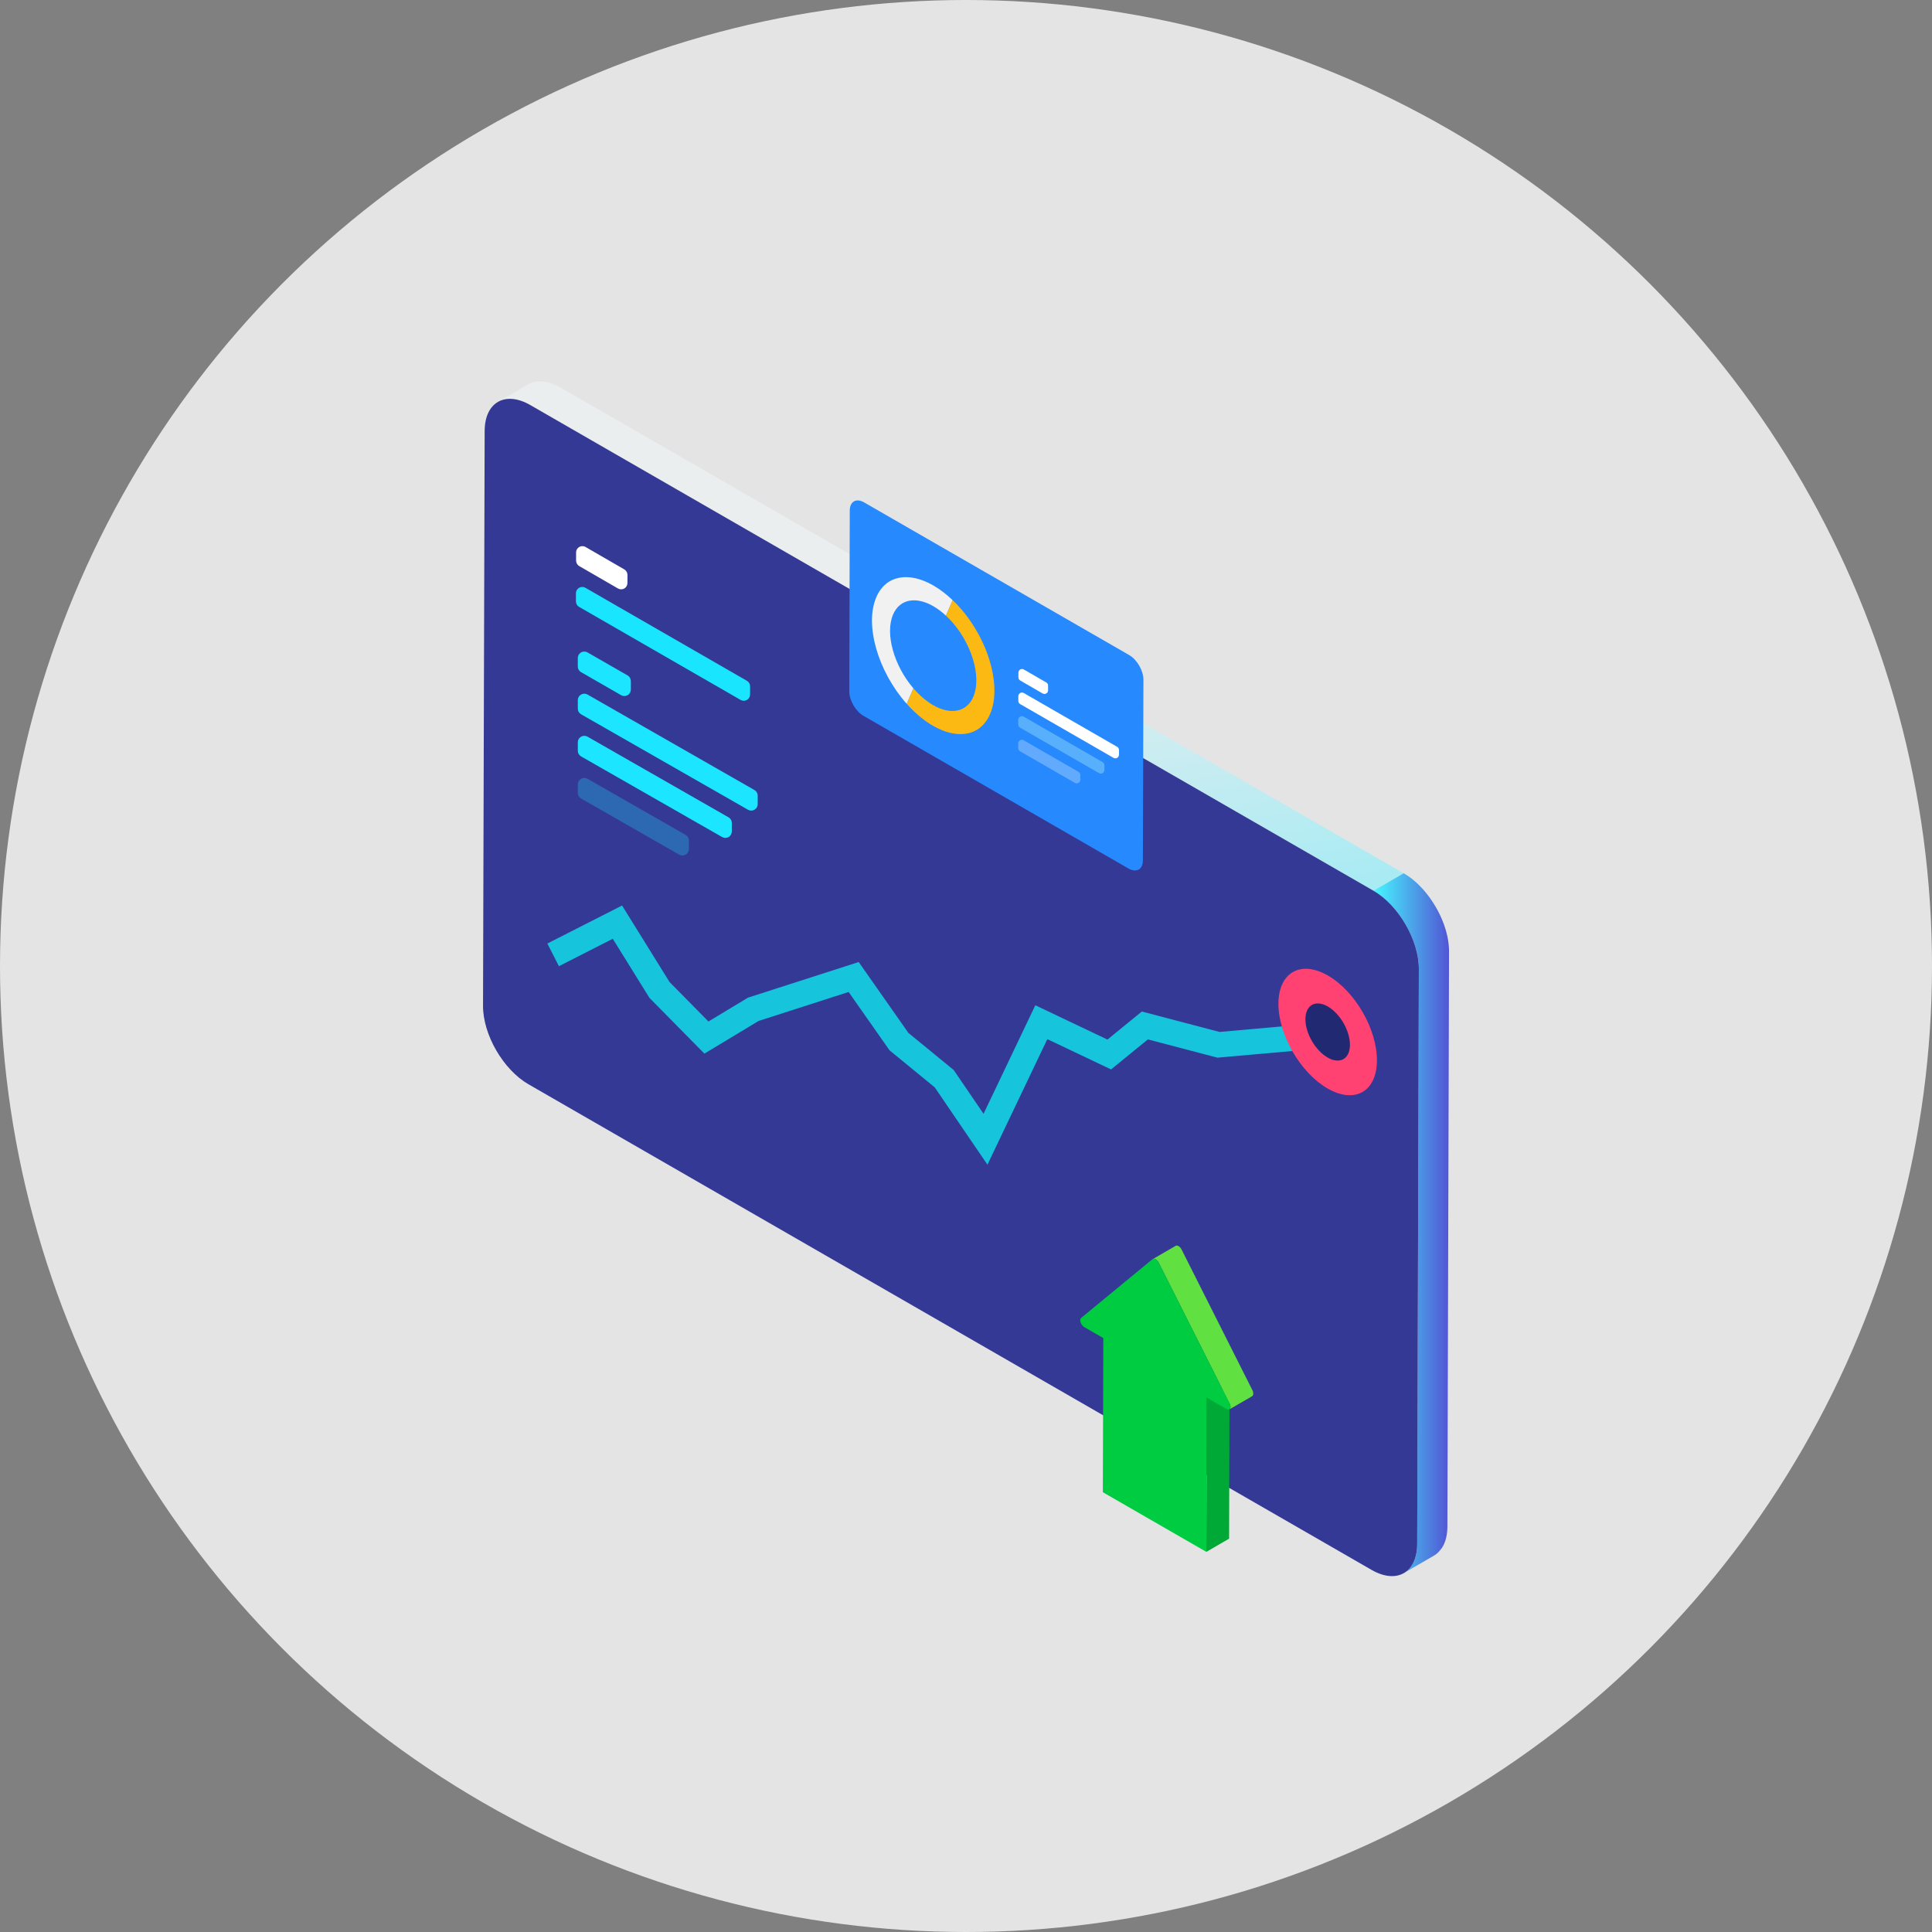 <svg width="76" height="76" viewBox="0 0 76 76" fill="none" xmlns="http://www.w3.org/2000/svg">
<rect x="0" y="0" width="76" height="76" fill="#808080" stroke="none"/>
<circle cx="38" cy="38" r="38" fill="#E4E4E4"/>
<g clip-path="url(#clip0)">
<path d="M22.049 15.245C22.03 15.234 22.011 15.224 21.992 15.213C21.968 15.2 21.943 15.188 21.919 15.175C21.895 15.164 21.87 15.152 21.846 15.141C21.822 15.131 21.798 15.121 21.774 15.111C21.751 15.101 21.726 15.092 21.702 15.084L21.688 15.079C21.687 15.079 21.685 15.079 21.683 15.078C21.665 15.072 21.648 15.066 21.63 15.06C21.606 15.053 21.581 15.046 21.556 15.041C21.532 15.035 21.507 15.029 21.483 15.024C21.459 15.02 21.43 15.015 21.404 15.012C21.387 15.009 21.369 15.008 21.352 15.006H21.344C21.338 15.006 21.331 15.005 21.324 15.004C21.296 15.002 21.268 15.001 21.24 15.002C21.209 15.002 21.178 15.003 21.147 15.006C21.113 15.009 21.078 15.014 21.044 15.021H21.042H21.039C20.998 15.029 20.958 15.04 20.919 15.054C20.869 15.072 20.82 15.094 20.774 15.121L19.587 15.809C19.669 15.762 19.759 15.728 19.851 15.71H19.855C19.954 15.69 20.056 15.685 20.157 15.694H20.165C20.278 15.705 20.389 15.729 20.496 15.766L20.501 15.768C20.627 15.811 20.748 15.867 20.863 15.934L54.029 35.038L55.216 34.35L22.049 15.245Z" fill="url(#paint0_linear)"/>
<path d="M57 37.354C57 37.326 56.998 37.297 56.996 37.268C56.994 37.239 56.992 37.209 56.989 37.181C56.986 37.153 56.983 37.122 56.979 37.093C56.976 37.064 56.971 37.033 56.966 37.003C56.966 37.003 56.966 37.002 56.966 37.001C56.966 37.001 56.966 37 56.966 36.999C56.962 36.97 56.957 36.942 56.951 36.913C56.946 36.885 56.939 36.851 56.932 36.82C56.924 36.789 56.918 36.757 56.91 36.726C56.902 36.695 56.894 36.663 56.885 36.631C56.878 36.607 56.871 36.582 56.864 36.558L56.862 36.552L56.857 36.537C56.848 36.506 56.838 36.475 56.828 36.445C56.817 36.414 56.808 36.384 56.796 36.353C56.784 36.323 56.774 36.295 56.763 36.266C56.752 36.238 56.74 36.207 56.728 36.179C56.719 36.157 56.708 36.135 56.7 36.113C56.7 36.112 56.698 36.11 56.698 36.109C56.695 36.104 56.694 36.099 56.691 36.094C56.678 36.065 56.665 36.036 56.652 36.007C56.637 35.976 56.622 35.945 56.606 35.914C56.588 35.878 56.57 35.842 56.551 35.807C56.532 35.769 56.509 35.731 56.487 35.694L56.476 35.674C56.471 35.666 56.467 35.658 56.463 35.65C56.421 35.579 56.376 35.508 56.33 35.439C56.293 35.385 56.256 35.331 56.217 35.278C56.191 35.243 56.164 35.208 56.137 35.174C56.115 35.145 56.092 35.117 56.068 35.089C56.045 35.061 56.022 35.034 55.999 35.008C55.976 34.982 55.953 34.956 55.929 34.931L55.915 34.916L55.91 34.911C55.892 34.891 55.874 34.873 55.856 34.855C55.831 34.829 55.806 34.804 55.781 34.78C55.755 34.756 55.729 34.731 55.702 34.707C55.676 34.683 55.649 34.66 55.623 34.638C55.61 34.626 55.596 34.616 55.583 34.605L55.574 34.597C55.564 34.589 55.554 34.581 55.544 34.573C55.517 34.552 55.491 34.533 55.465 34.514C55.439 34.495 55.413 34.477 55.386 34.458C55.361 34.441 55.336 34.424 55.31 34.408C55.285 34.392 55.259 34.377 55.234 34.362L55.217 34.352L54.029 35.04C54.154 35.113 54.274 35.195 54.386 35.287L54.395 35.294C54.511 35.389 54.62 35.491 54.722 35.6L54.728 35.605C54.943 35.836 55.131 36.09 55.289 36.363C55.292 36.369 55.296 36.376 55.3 36.382C55.377 36.517 55.447 36.655 55.51 36.797C55.51 36.799 55.512 36.8 55.512 36.802C55.575 36.945 55.629 37.092 55.674 37.241L55.676 37.247C55.72 37.391 55.754 37.539 55.778 37.688C55.778 37.688 55.778 37.689 55.778 37.69C55.802 37.833 55.813 37.978 55.813 38.124L55.749 60.733C55.749 60.862 55.737 60.991 55.713 61.118L55.711 61.129C55.689 61.237 55.655 61.343 55.609 61.443C55.608 61.445 55.608 61.447 55.607 61.449C55.571 61.523 55.525 61.593 55.472 61.657C55.456 61.677 55.44 61.699 55.423 61.718C55.365 61.781 55.299 61.835 55.226 61.879L56.413 61.191C56.486 61.147 56.553 61.092 56.61 61.029C56.628 61.01 56.643 60.989 56.66 60.968C56.683 60.943 56.704 60.916 56.724 60.889C56.749 60.849 56.772 60.808 56.792 60.766L56.794 60.76L56.797 60.755C56.81 60.726 56.823 60.696 56.835 60.665C56.846 60.633 56.857 60.603 56.866 60.571C56.876 60.538 56.883 60.511 56.89 60.479C56.893 60.466 56.895 60.453 56.898 60.44C56.898 60.436 56.899 60.433 56.9 60.429C56.903 60.417 56.905 60.404 56.908 60.392C56.913 60.364 56.917 60.335 56.92 60.306C56.924 60.277 56.927 60.249 56.929 60.22C56.932 60.191 56.933 60.164 56.935 60.136C56.936 60.107 56.936 60.079 56.937 60.049V60.044L57.001 37.434C57.001 37.408 57.001 37.381 57 37.354Z" fill="url(#paint1_linear)"/>
<path d="M54.029 35.039C55.018 35.609 55.818 36.989 55.814 38.123L55.749 60.733C55.746 61.868 54.942 62.325 53.953 61.755L20.786 42.651C19.797 42.08 18.997 40.7 19.001 39.566L19.065 16.956C19.069 15.822 19.872 15.365 20.862 15.935L54.029 35.039Z" fill="#343996"/>
<path d="M44.418 25.768C44.729 25.947 44.98 26.381 44.979 26.738L44.959 33.844C44.959 34.201 44.705 34.345 44.394 34.166L33.969 28.16C33.658 27.981 33.407 27.547 33.408 27.191L33.428 20.084C33.428 19.727 33.681 19.584 33.992 19.763L44.418 25.768Z" fill="#2689FD"/>
<path d="M24.683 22.615L24.682 22.938C24.681 22.981 24.67 23.023 24.648 23.061C24.626 23.098 24.595 23.129 24.557 23.151C24.52 23.172 24.477 23.183 24.434 23.183C24.39 23.183 24.348 23.172 24.31 23.15L22.785 22.268C22.747 22.246 22.716 22.214 22.695 22.177C22.673 22.139 22.662 22.096 22.662 22.053V21.73C22.662 21.687 22.673 21.644 22.695 21.607C22.717 21.569 22.748 21.538 22.786 21.516C22.824 21.494 22.866 21.483 22.91 21.483C22.954 21.483 22.996 21.495 23.034 21.517L24.559 22.399C24.597 22.421 24.628 22.453 24.65 22.491C24.672 22.529 24.683 22.572 24.683 22.615V22.615Z" fill="white"/>
<path d="M29.507 26.997L29.506 27.32C29.506 27.364 29.494 27.406 29.473 27.444C29.451 27.481 29.419 27.512 29.382 27.534C29.344 27.556 29.302 27.567 29.258 27.567C29.215 27.567 29.172 27.555 29.135 27.534L22.78 23.873C22.742 23.852 22.711 23.82 22.689 23.783C22.668 23.745 22.656 23.702 22.656 23.659V23.335C22.656 23.292 22.668 23.25 22.69 23.212C22.711 23.175 22.743 23.143 22.78 23.122C22.818 23.1 22.861 23.089 22.904 23.089C22.947 23.089 22.99 23.101 23.028 23.122L29.383 26.782C29.421 26.804 29.452 26.835 29.474 26.873C29.496 26.911 29.507 26.954 29.507 26.997V26.997Z" fill="#1AE5FF"/>
<path d="M21.759 37.562L24.288 36.275L25.943 38.942L27.789 40.815L29.634 39.703L33.581 38.433L35.362 40.973L37.144 42.434L38.767 44.815L40.963 40.211L43.636 41.481L45.036 40.339L47.932 41.1L52.228 40.719" stroke="#16C5DC" stroke-miterlimit="10"/>
<path d="M36.717 23.031C35.757 22.478 34.848 22.619 34.472 23.491C34.002 24.581 34.537 26.417 35.668 27.687L35.931 27.077C35.164 26.185 34.807 24.924 35.133 24.17C35.398 23.557 36.038 23.457 36.715 23.846C36.894 23.952 37.06 24.077 37.211 24.219L37.474 23.61C37.246 23.387 36.992 23.193 36.717 23.031V23.031Z" fill="#F1F1F1"/>
<path d="M37.474 23.609L37.212 24.218C37.253 24.256 37.295 24.297 37.336 24.339C38.207 25.235 38.633 26.61 38.286 27.413C38.274 27.442 38.261 27.469 38.246 27.497C38.241 27.506 38.236 27.516 38.23 27.525C37.978 27.968 37.495 28.076 36.96 27.862C36.872 27.826 36.787 27.785 36.706 27.738C36.683 27.724 36.66 27.711 36.637 27.696C36.595 27.67 36.563 27.649 36.532 27.628L36.518 27.617C36.449 27.568 36.381 27.516 36.312 27.457L36.287 27.434C36.261 27.412 36.236 27.39 36.211 27.366C36.201 27.358 36.192 27.349 36.183 27.34C36.15 27.309 36.117 27.277 36.084 27.243C36.032 27.189 35.981 27.133 35.931 27.076L35.669 27.686C35.719 27.742 35.77 27.798 35.822 27.851C35.868 27.899 35.915 27.945 35.962 27.989C35.976 28.001 35.989 28.014 36.002 28.026C36.038 28.06 36.074 28.092 36.11 28.124C36.122 28.135 36.134 28.146 36.147 28.156C36.245 28.238 36.342 28.315 36.439 28.383C36.447 28.388 36.455 28.393 36.462 28.398C36.507 28.43 36.551 28.459 36.596 28.487L36.611 28.496C36.641 28.516 36.672 28.533 36.702 28.55C36.774 28.592 36.845 28.629 36.918 28.663C36.972 28.689 37.023 28.71 37.073 28.731C37.89 29.054 38.621 28.85 38.947 28.091C39.439 26.953 38.834 25 37.599 23.73C37.557 23.688 37.516 23.648 37.474 23.609Z" fill="#FDB913"/>
<path d="M41.229 26.969V27.156C41.229 27.181 41.222 27.206 41.209 27.227C41.197 27.249 41.179 27.267 41.157 27.279C41.135 27.292 41.111 27.298 41.085 27.298C41.06 27.298 41.036 27.292 41.014 27.279L40.132 26.769C40.111 26.757 40.093 26.738 40.08 26.717C40.068 26.695 40.061 26.67 40.061 26.645V26.459C40.061 26.434 40.068 26.409 40.08 26.388C40.093 26.366 40.111 26.348 40.133 26.335C40.155 26.323 40.179 26.316 40.204 26.317C40.23 26.317 40.254 26.323 40.276 26.336L41.157 26.846C41.179 26.858 41.197 26.876 41.21 26.898C41.222 26.92 41.229 26.944 41.229 26.969V26.969Z" fill="white"/>
<path d="M44.018 29.502V29.689C44.017 29.714 44.011 29.738 43.998 29.76C43.986 29.782 43.968 29.8 43.946 29.812C43.924 29.825 43.899 29.831 43.874 29.831C43.849 29.831 43.825 29.825 43.803 29.812L40.13 27.697C40.108 27.684 40.09 27.666 40.077 27.644C40.065 27.622 40.058 27.598 40.058 27.572V27.386C40.058 27.361 40.065 27.336 40.078 27.314C40.09 27.293 40.108 27.275 40.13 27.262C40.152 27.25 40.176 27.243 40.202 27.243C40.227 27.243 40.251 27.25 40.273 27.262L43.946 29.378C43.968 29.39 43.986 29.408 43.998 29.43C44.011 29.452 44.018 29.477 44.018 29.502V29.502Z" fill="white"/>
<g opacity="0.53">
<path opacity="0.53" d="M42.498 30.486V30.673C42.498 30.698 42.492 30.723 42.479 30.745C42.467 30.766 42.449 30.784 42.427 30.797C42.405 30.809 42.38 30.816 42.355 30.816C42.33 30.816 42.306 30.809 42.284 30.797L40.125 29.553C40.103 29.541 40.085 29.523 40.073 29.501C40.06 29.479 40.054 29.454 40.054 29.429V29.242C40.054 29.217 40.06 29.193 40.073 29.171C40.086 29.149 40.104 29.131 40.125 29.119C40.147 29.106 40.172 29.1 40.197 29.1C40.222 29.1 40.247 29.106 40.268 29.119L42.427 30.363C42.449 30.375 42.467 30.393 42.479 30.415C42.492 30.437 42.499 30.461 42.498 30.486V30.486Z" fill="white"/>
</g>
<path d="M43.445 30.102V30.289C43.445 30.314 43.439 30.339 43.426 30.36C43.413 30.382 43.395 30.4 43.374 30.413C43.352 30.425 43.327 30.432 43.302 30.432C43.277 30.432 43.252 30.425 43.231 30.413L40.127 28.625C40.105 28.612 40.087 28.594 40.074 28.572C40.062 28.551 40.055 28.526 40.055 28.501V28.314C40.055 28.289 40.062 28.264 40.075 28.243C40.087 28.221 40.105 28.203 40.127 28.191C40.149 28.178 40.173 28.171 40.198 28.171C40.224 28.172 40.248 28.178 40.27 28.191L43.373 29.978C43.395 29.991 43.413 30.009 43.426 30.031C43.439 30.052 43.445 30.077 43.445 30.102Z" fill="#58AFFB"/>
<path d="M52.236 38.375C51.166 37.758 50.293 38.255 50.29 39.482C50.287 40.708 51.154 42.202 52.224 42.818C53.294 43.434 54.162 42.941 54.165 41.714C54.169 40.487 53.307 38.991 52.236 38.375Z" fill="#FF4272"/>
<path d="M52.232 39.592C51.748 39.313 51.353 39.538 51.352 40.093C51.35 40.647 51.742 41.322 52.226 41.601C52.709 41.88 53.102 41.656 53.104 41.102C53.105 40.547 52.715 39.871 52.232 39.592Z" fill="#212973"/>
<path d="M24.816 26.793V27.126C24.816 27.171 24.804 27.215 24.782 27.254C24.759 27.293 24.727 27.325 24.688 27.347C24.649 27.369 24.605 27.381 24.56 27.381C24.515 27.381 24.471 27.369 24.433 27.347L22.857 26.44C22.818 26.418 22.786 26.385 22.763 26.347C22.741 26.308 22.729 26.264 22.729 26.219V25.886C22.729 25.841 22.741 25.797 22.763 25.758C22.786 25.719 22.818 25.687 22.857 25.665C22.895 25.642 22.939 25.631 22.984 25.631C23.029 25.631 23.073 25.642 23.112 25.665L24.688 26.57C24.727 26.593 24.759 26.625 24.782 26.664C24.804 26.703 24.816 26.748 24.816 26.793V26.793Z" fill="#1CE5FF"/>
<path d="M29.806 31.298V31.631C29.806 31.676 29.795 31.72 29.772 31.759C29.75 31.798 29.718 31.83 29.679 31.852C29.64 31.875 29.597 31.887 29.552 31.887C29.507 31.887 29.463 31.875 29.424 31.853L22.858 28.098C22.819 28.075 22.787 28.043 22.764 28.004C22.741 27.966 22.73 27.922 22.73 27.877V27.543C22.73 27.499 22.741 27.455 22.764 27.416C22.786 27.377 22.818 27.345 22.857 27.323C22.896 27.3 22.94 27.288 22.984 27.288C23.029 27.288 23.073 27.3 23.112 27.322L29.678 31.078C29.717 31.1 29.749 31.132 29.772 31.171C29.794 31.209 29.806 31.253 29.806 31.298Z" fill="#1CE5FF"/>
<g opacity="0.53">
<path opacity="0.53" d="M27.1 33.063V33.396C27.1 33.441 27.088 33.485 27.066 33.524C27.044 33.563 27.012 33.595 26.973 33.617C26.934 33.64 26.89 33.652 26.845 33.652C26.8 33.652 26.756 33.641 26.717 33.619L22.858 31.411C22.819 31.389 22.787 31.357 22.764 31.318C22.742 31.279 22.73 31.235 22.73 31.19V30.857C22.73 30.812 22.742 30.768 22.764 30.73C22.787 30.691 22.819 30.659 22.857 30.637C22.896 30.614 22.94 30.602 22.985 30.602C23.029 30.602 23.073 30.613 23.112 30.636L26.971 32.843C27.01 32.865 27.043 32.897 27.065 32.936C27.088 32.974 27.1 33.018 27.1 33.063V33.063Z" fill="#1CE5FF"/>
</g>
<path d="M28.788 32.372V32.706C28.788 32.75 28.776 32.794 28.754 32.833C28.732 32.872 28.7 32.904 28.661 32.926C28.622 32.949 28.578 32.96 28.533 32.961C28.489 32.961 28.445 32.949 28.406 32.927L22.858 29.755C22.819 29.732 22.787 29.7 22.764 29.661C22.741 29.622 22.73 29.578 22.73 29.534V29.2C22.73 29.155 22.741 29.112 22.764 29.073C22.786 29.034 22.818 29.002 22.857 28.98C22.896 28.957 22.94 28.945 22.984 28.945C23.029 28.945 23.073 28.957 23.112 28.979L28.66 32.152C28.699 32.174 28.731 32.206 28.754 32.245C28.776 32.284 28.788 32.328 28.788 32.372V32.372Z" fill="#1CE5FF"/>
<path d="M47.471 54.981L48.367 54.463L48.35 60.527L47.454 61.046L47.471 54.981Z" fill="#00A935"/>
<path d="M49.299 54.819V54.812C49.299 54.81 49.299 54.808 49.299 54.805V54.798C49.299 54.795 49.299 54.793 49.299 54.79L49.298 54.783L49.297 54.775L49.295 54.767C49.295 54.766 49.295 54.766 49.295 54.765C49.295 54.763 49.295 54.761 49.294 54.76C49.292 54.758 49.292 54.754 49.291 54.752C49.291 54.749 49.29 54.746 49.289 54.743C49.289 54.741 49.288 54.738 49.287 54.735C49.286 54.732 49.285 54.73 49.284 54.727L49.281 54.72C49.281 54.717 49.279 54.714 49.278 54.712C49.277 54.709 49.276 54.706 49.274 54.704C49.273 54.701 49.272 54.699 49.271 54.696C49.269 54.693 49.268 54.691 49.267 54.688L46.48 49.152L46.476 49.145C46.474 49.141 46.471 49.136 46.469 49.132C46.464 49.125 46.46 49.117 46.455 49.11C46.452 49.106 46.449 49.102 46.446 49.098L46.44 49.089L46.434 49.082L46.428 49.075L46.424 49.071L46.422 49.068L46.415 49.062L46.408 49.055L46.401 49.048L46.394 49.042L46.387 49.036L46.38 49.031C46.378 49.029 46.376 49.028 46.373 49.026L46.367 49.022C46.364 49.02 46.362 49.019 46.36 49.018H46.359L46.353 49.015L46.347 49.012L46.341 49.009L46.334 49.006L46.328 49.004L46.321 49.002L46.315 49L46.308 48.998H46.302H46.299H46.295H46.279L46.27 49C46.267 49 46.263 49.001 46.26 49.003C46.255 49.004 46.251 49.006 46.246 49.009L45.351 49.528C45.367 49.519 45.385 49.515 45.403 49.518V49.518C45.424 49.521 45.444 49.528 45.462 49.539C45.487 49.553 45.509 49.572 45.528 49.593C45.55 49.617 45.569 49.645 45.583 49.674L48.37 55.21C48.383 55.235 48.392 55.261 48.399 55.288V55.288C48.404 55.31 48.406 55.333 48.404 55.356V55.356C48.404 55.374 48.399 55.392 48.391 55.408V55.41C48.383 55.423 48.373 55.435 48.359 55.443L49.255 54.924C49.266 54.917 49.275 54.908 49.282 54.898L49.286 54.89V54.889C49.286 54.888 49.287 54.888 49.287 54.887C49.289 54.883 49.29 54.88 49.291 54.877C49.292 54.874 49.293 54.871 49.294 54.869L49.296 54.86C49.296 54.858 49.296 54.855 49.298 54.853C49.298 54.85 49.299 54.848 49.299 54.845C49.299 54.843 49.299 54.84 49.299 54.838C49.299 54.837 49.299 54.837 49.299 54.837V54.837V54.831L49.299 54.819Z" fill="#61E041"/>
<path d="M45.461 49.535C45.514 49.568 45.556 49.615 45.583 49.671L48.37 55.206C48.452 55.371 48.378 55.504 48.247 55.428L47.472 54.981L47.454 61.046L43.383 58.7L43.4 52.636L42.651 52.205C42.518 52.128 42.445 51.911 42.53 51.843L45.339 49.531C45.371 49.506 45.416 49.509 45.461 49.535Z" fill="#00CC41"/>
</g>
<defs>
<linearGradient id="paint0_linear" x1="42.566" y1="63.376" x2="35.174" y2="8.31" gradientUnits="userSpaceOnUse">
<stop stop-color="#1AE5FF"/>
<stop offset="0.26" stop-color="#64E8F9"/>
<stop offset="0.7" stop-color="#EAEEEE"/>
</linearGradient>
<linearGradient id="paint1_linear" x1="57.001" y1="48.115" x2="54.029" y2="48.115" gradientUnits="userSpaceOnUse">
<stop stop-color="#5155D4"/>
<stop offset="1" stop-color="#45F7FF"/>
</linearGradient>
<clipPath id="clip0">
<rect width="38" height="47" fill="white" transform="translate(19.001 15)"/>
</clipPath>
</defs>
</svg>
